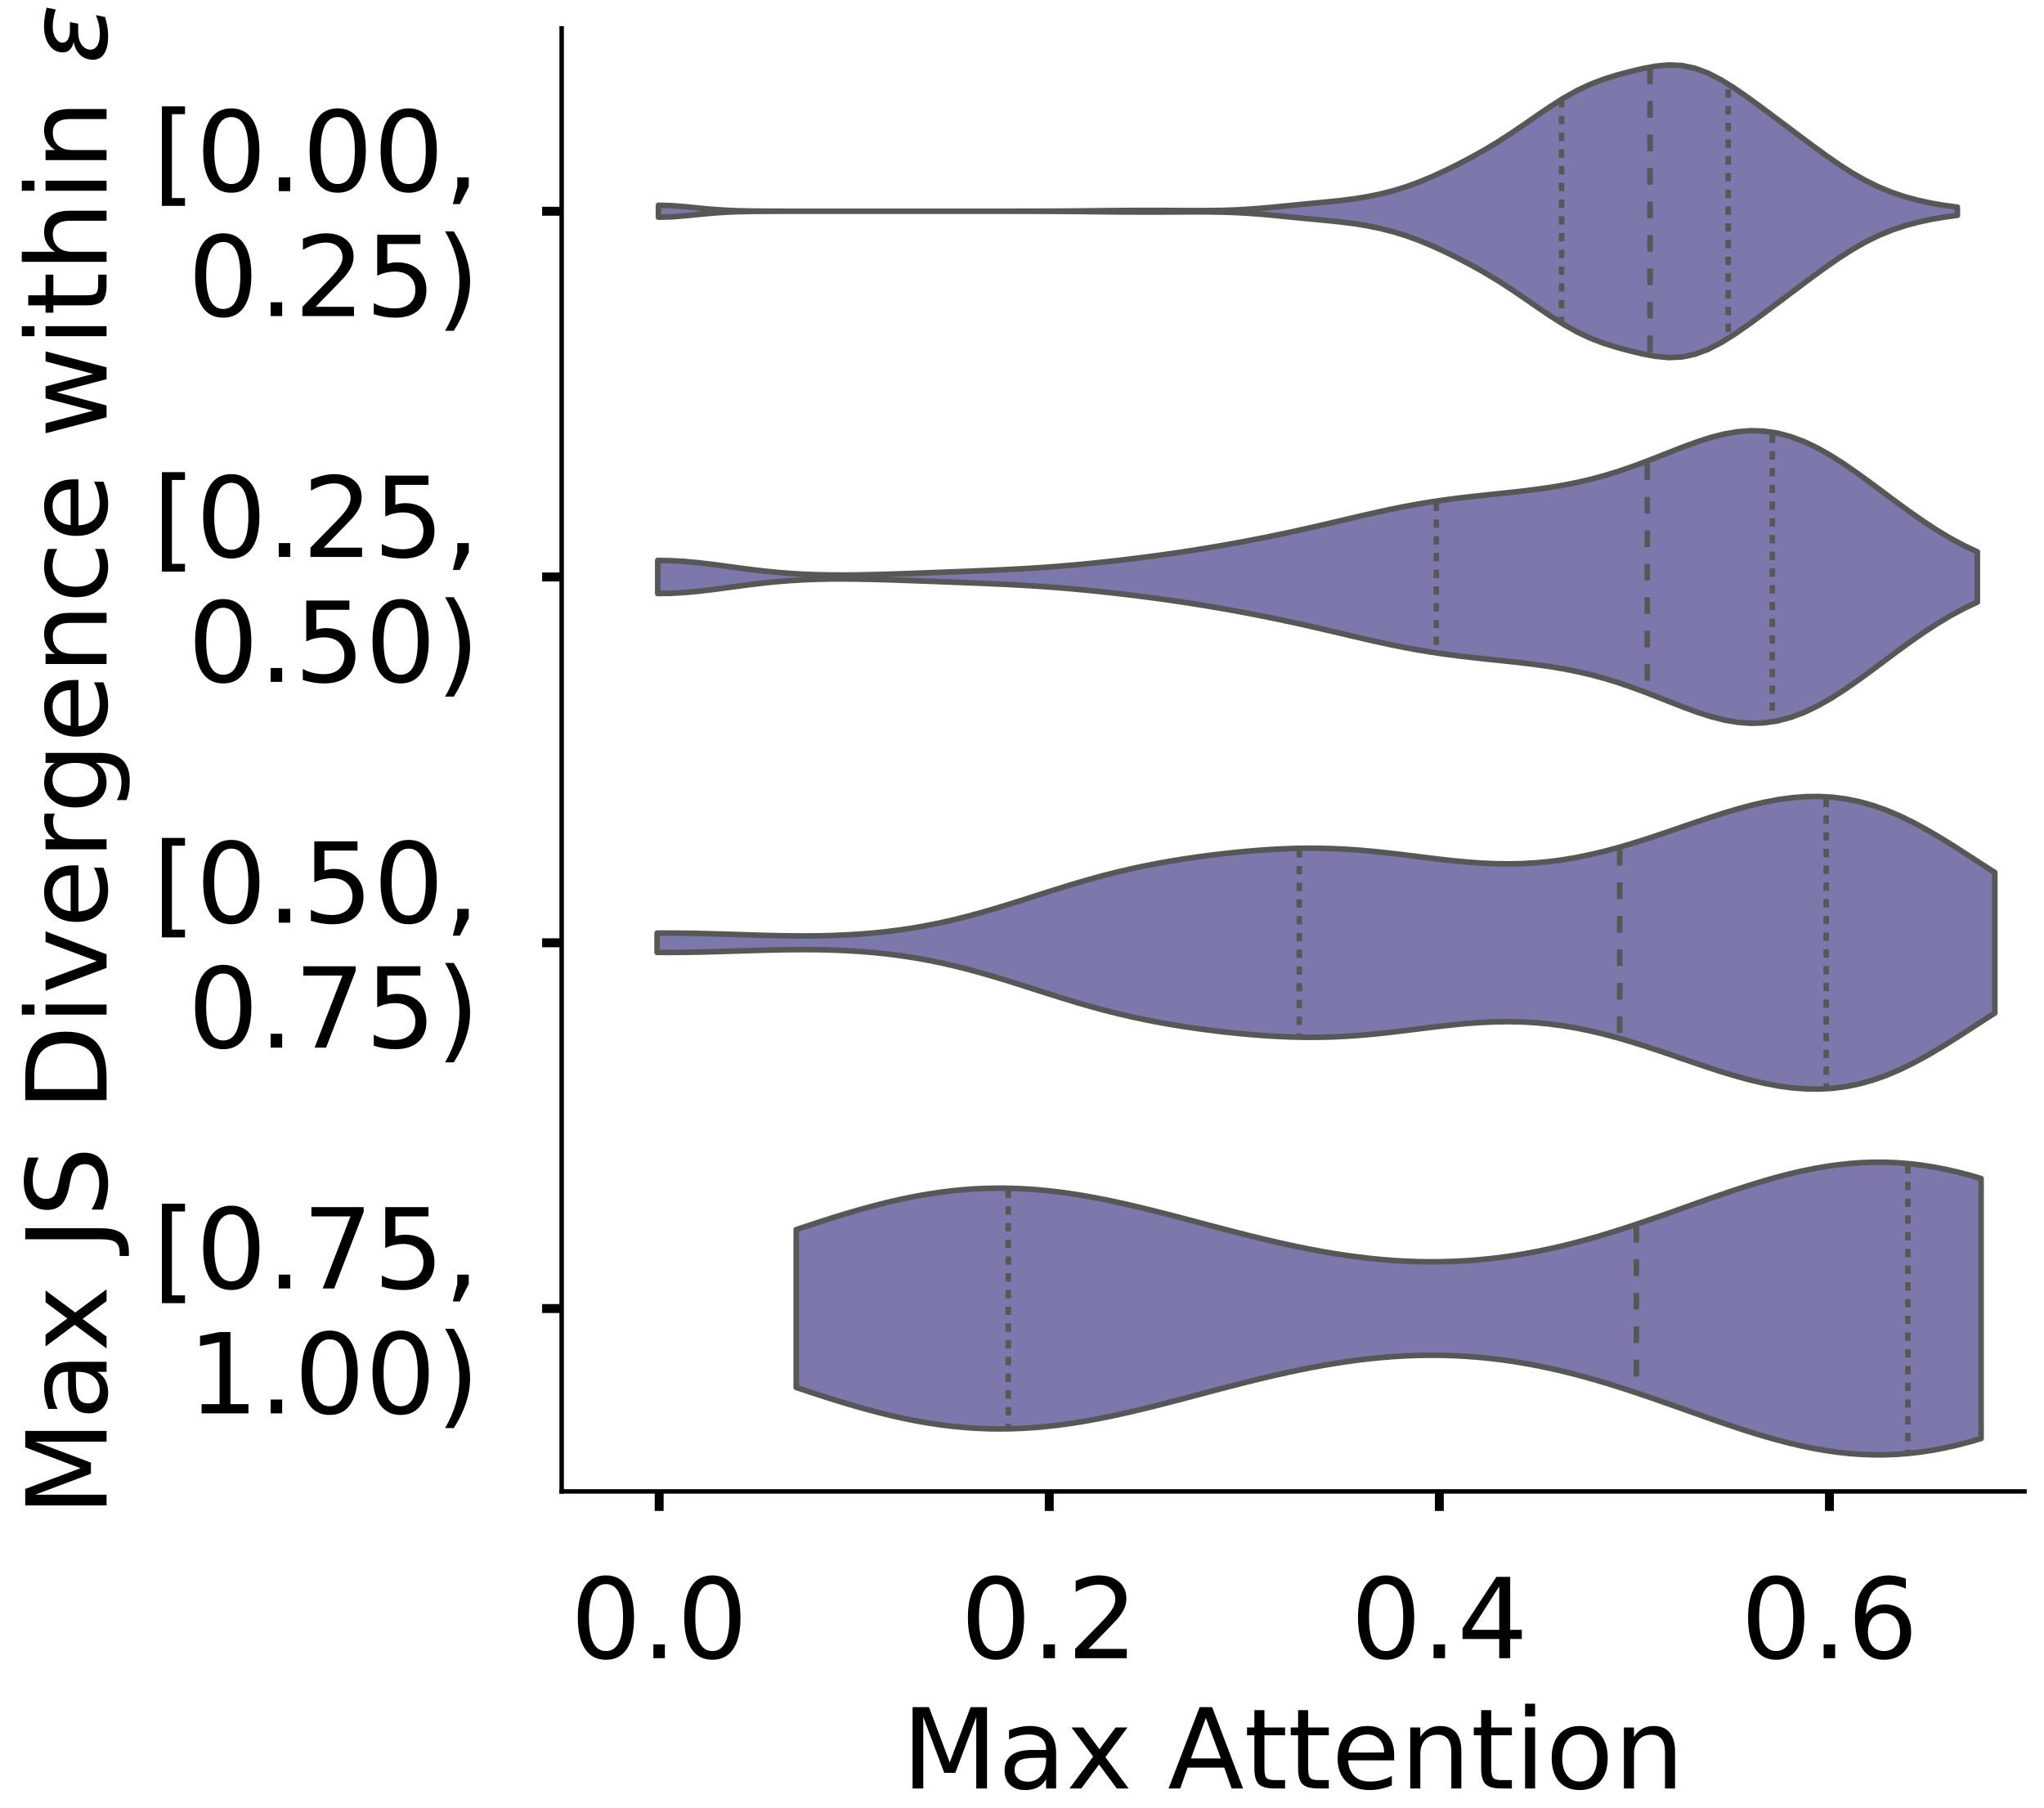 <?xml version="1.0" encoding="utf-8" standalone="no"?>
<!DOCTYPE svg PUBLIC "-//W3C//DTD SVG 1.1//EN"
  "http://www.w3.org/Graphics/SVG/1.1/DTD/svg11.dtd">
<!-- Created with matplotlib (https://matplotlib.org/) -->
<svg height="324.058pt" version="1.1" viewBox="0 0 366.475 324.058" width="366.475pt" xmlns="http://www.w3.org/2000/svg" xmlns:xlink="http://www.w3.org/1999/xlink">
 <defs>
  <style type="text/css">
*{stroke-linecap:butt;stroke-linejoin:round;}
  </style>
 </defs>
 <g id="figure_1">
  <g id="patch_1">
   <path d="M 0 324.058 
L 366.475 324.058 
L 366.475 -0 
L 0 -0 
z
" style="fill:#ffffff;"/>
  </g>
  <g id="axes_1">
   <g id="patch_2">
    <path d="M -269.375 267.358 
L -7.1 267.358 
L -7.1 5.083 
L -269.375 5.083 
z
" style="fill:#ffffff;"/>
   </g>
   <g id="patch_3">
    <path clip-path="url(#pc2699dc829)" d="M -257.453 267.358 
L -251.493 267.358 
L -251.493 211.068 
L -257.453 211.068 
z
" style="fill:#7570b3;opacity:0.6;stroke:#000000;stroke-linejoin:miter;stroke-width:0.5;"/>
   </g>
   <g id="patch_4">
    <path clip-path="url(#pc2699dc829)" d="M -251.493 267.358 
L -245.532 267.358 
L -245.532 267.358 
L -251.493 267.358 
z
" style="fill:#7570b3;opacity:0.6;stroke:#000000;stroke-linejoin:miter;stroke-width:0.5;"/>
   </g>
   <g id="patch_5">
    <path clip-path="url(#pc2699dc829)" d="M -245.532 267.358 
L -239.571 267.358 
L -239.571 267.358 
L -245.532 267.358 
z
" style="fill:#7570b3;opacity:0.6;stroke:#000000;stroke-linejoin:miter;stroke-width:0.5;"/>
   </g>
   <g id="patch_6">
    <path clip-path="url(#pc2699dc829)" d="M -239.571 267.358 
L -233.61 267.358 
L -233.61 267.358 
L -239.571 267.358 
z
" style="fill:#7570b3;opacity:0.6;stroke:#000000;stroke-linejoin:miter;stroke-width:0.5;"/>
   </g>
   <g id="patch_7">
    <path clip-path="url(#pc2699dc829)" d="M -233.61 267.358 
L -227.649 267.358 
L -227.649 265.599 
L -233.61 265.599 
z
" style="fill:#7570b3;opacity:0.6;stroke:#000000;stroke-linejoin:miter;stroke-width:0.5;"/>
   </g>
   <g id="patch_8">
    <path clip-path="url(#pc2699dc829)" d="M -227.649 267.358 
L -221.689 267.358 
L -221.689 265.599 
L -227.649 265.599 
z
" style="fill:#7570b3;opacity:0.6;stroke:#000000;stroke-linejoin:miter;stroke-width:0.5;"/>
   </g>
   <g id="patch_9">
    <path clip-path="url(#pc2699dc829)" d="M -221.689 267.358 
L -215.728 267.358 
L -215.728 263.84 
L -221.689 263.84 
z
" style="fill:#7570b3;opacity:0.6;stroke:#000000;stroke-linejoin:miter;stroke-width:0.5;"/>
   </g>
   <g id="patch_10">
    <path clip-path="url(#pc2699dc829)" d="M -215.728 267.358 
L -209.767 267.358 
L -209.767 262.961 
L -215.728 262.961 
z
" style="fill:#7570b3;opacity:0.6;stroke:#000000;stroke-linejoin:miter;stroke-width:0.5;"/>
   </g>
   <g id="patch_11">
    <path clip-path="url(#pc2699dc829)" d="M -209.767 267.358 
L -203.806 267.358 
L -203.806 262.081 
L -209.767 262.081 
z
" style="fill:#7570b3;opacity:0.6;stroke:#000000;stroke-linejoin:miter;stroke-width:0.5;"/>
   </g>
   <g id="patch_12">
    <path clip-path="url(#pc2699dc829)" d="M -203.806 267.358 
L -197.845 267.358 
L -197.845 258.563 
L -203.806 258.563 
z
" style="fill:#7570b3;opacity:0.6;stroke:#000000;stroke-linejoin:miter;stroke-width:0.5;"/>
   </g>
   <g id="patch_13">
    <path clip-path="url(#pc2699dc829)" d="M -197.845 267.358 
L -191.885 267.358 
L -191.885 262.961 
L -197.845 262.961 
z
" style="fill:#7570b3;opacity:0.6;stroke:#000000;stroke-linejoin:miter;stroke-width:0.5;"/>
   </g>
   <g id="patch_14">
    <path clip-path="url(#pc2699dc829)" d="M -191.885 267.358 
L -185.924 267.358 
L -185.924 256.804 
L -191.885 256.804 
z
" style="fill:#7570b3;opacity:0.6;stroke:#000000;stroke-linejoin:miter;stroke-width:0.5;"/>
   </g>
   <g id="patch_15">
    <path clip-path="url(#pc2699dc829)" d="M -185.924 267.358 
L -179.963 267.358 
L -179.963 255.045 
L -185.924 255.045 
z
" style="fill:#7570b3;opacity:0.6;stroke:#000000;stroke-linejoin:miter;stroke-width:0.5;"/>
   </g>
   <g id="patch_16">
    <path clip-path="url(#pc2699dc829)" d="M -179.963 267.358 
L -174.002 267.358 
L -174.002 248.888 
L -179.963 248.888 
z
" style="fill:#7570b3;opacity:0.6;stroke:#000000;stroke-linejoin:miter;stroke-width:0.5;"/>
   </g>
   <g id="patch_17">
    <path clip-path="url(#pc2699dc829)" d="M -174.002 267.358 
L -168.041 267.358 
L -168.041 253.286 
L -174.002 253.286 
z
" style="fill:#7570b3;opacity:0.6;stroke:#000000;stroke-linejoin:miter;stroke-width:0.5;"/>
   </g>
   <g id="patch_18">
    <path clip-path="url(#pc2699dc829)" d="M -168.041 267.358 
L -162.081 267.358 
L -162.081 255.045 
L -168.041 255.045 
z
" style="fill:#7570b3;opacity:0.6;stroke:#000000;stroke-linejoin:miter;stroke-width:0.5;"/>
   </g>
   <g id="patch_19">
    <path clip-path="url(#pc2699dc829)" d="M -162.081 267.358 
L -156.12 267.358 
L -156.12 245.37 
L -162.081 245.37 
z
" style="fill:#7570b3;opacity:0.6;stroke:#000000;stroke-linejoin:miter;stroke-width:0.5;"/>
   </g>
   <g id="patch_20">
    <path clip-path="url(#pc2699dc829)" d="M -156.12 267.358 
L -150.159 267.358 
L -150.159 246.25 
L -156.12 246.25 
z
" style="fill:#7570b3;opacity:0.6;stroke:#000000;stroke-linejoin:miter;stroke-width:0.5;"/>
   </g>
   <g id="patch_21">
    <path clip-path="url(#pc2699dc829)" d="M -150.159 267.358 
L -144.198 267.358 
L -144.198 234.816 
L -150.159 234.816 
z
" style="fill:#7570b3;opacity:0.6;stroke:#000000;stroke-linejoin:miter;stroke-width:0.5;"/>
   </g>
   <g id="patch_22">
    <path clip-path="url(#pc2699dc829)" d="M -144.198 267.358 
L -138.238 267.358 
L -138.238 230.418 
L -144.198 230.418 
z
" style="fill:#7570b3;opacity:0.6;stroke:#000000;stroke-linejoin:miter;stroke-width:0.5;"/>
   </g>
   <g id="patch_23">
    <path clip-path="url(#pc2699dc829)" d="M -138.238 267.358 
L -132.277 267.358 
L -132.277 226.02 
L -138.238 226.02 
z
" style="fill:#7570b3;opacity:0.6;stroke:#000000;stroke-linejoin:miter;stroke-width:0.5;"/>
   </g>
   <g id="patch_24">
    <path clip-path="url(#pc2699dc829)" d="M -132.277 267.358 
L -126.316 267.358 
L -126.316 205.791 
L -132.277 205.791 
z
" style="fill:#7570b3;opacity:0.6;stroke:#000000;stroke-linejoin:miter;stroke-width:0.5;"/>
   </g>
   <g id="patch_25">
    <path clip-path="url(#pc2699dc829)" d="M -126.316 267.358 
L -120.355 267.358 
L -120.355 191.719 
L -126.316 191.719 
z
" style="fill:#7570b3;opacity:0.6;stroke:#000000;stroke-linejoin:miter;stroke-width:0.5;"/>
   </g>
   <g id="patch_26">
    <path clip-path="url(#pc2699dc829)" d="M -120.355 267.358 
L -114.394 267.358 
L -114.394 172.369 
L -120.355 172.369 
z
" style="fill:#7570b3;opacity:0.6;stroke:#000000;stroke-linejoin:miter;stroke-width:0.5;"/>
   </g>
   <g id="patch_27">
    <path clip-path="url(#pc2699dc829)" d="M -114.394 267.358 
L -108.434 267.358 
L -108.434 153.02 
L -114.394 153.02 
z
" style="fill:#7570b3;opacity:0.6;stroke:#000000;stroke-linejoin:miter;stroke-width:0.5;"/>
   </g>
   <g id="patch_28">
    <path clip-path="url(#pc2699dc829)" d="M -108.434 267.358 
L -102.473 267.358 
L -102.473 118.718 
L -108.434 118.718 
z
" style="fill:#7570b3;opacity:0.6;stroke:#000000;stroke-linejoin:miter;stroke-width:0.5;"/>
   </g>
   <g id="patch_29">
    <path clip-path="url(#pc2699dc829)" d="M -102.473 267.358 
L -96.512 267.358 
L -96.512 93.212 
L -102.473 93.212 
z
" style="fill:#7570b3;opacity:0.6;stroke:#000000;stroke-linejoin:miter;stroke-width:0.5;"/>
   </g>
   <g id="patch_30">
    <path clip-path="url(#pc2699dc829)" d="M -96.512 267.358 
L -90.551 267.358 
L -90.551 46.597 
L -96.512 46.597 
z
" style="fill:#7570b3;opacity:0.6;stroke:#000000;stroke-linejoin:miter;stroke-width:0.5;"/>
   </g>
   <g id="patch_31">
    <path clip-path="url(#pc2699dc829)" d="M -90.551 267.358 
L -84.59 267.358 
L -84.59 55.392 
L -90.551 55.392 
z
" style="fill:#7570b3;opacity:0.6;stroke:#000000;stroke-linejoin:miter;stroke-width:0.5;"/>
   </g>
   <g id="patch_32">
    <path clip-path="url(#pc2699dc829)" d="M -84.59 267.358 
L -78.63 267.358 
L -78.63 17.572 
L -84.59 17.572 
z
" style="fill:#7570b3;opacity:0.6;stroke:#000000;stroke-linejoin:miter;stroke-width:0.5;"/>
   </g>
   <g id="patch_33">
    <path clip-path="url(#pc2699dc829)" d="M -78.63 267.358 
L -72.669 267.358 
L -72.669 23.729 
L -78.63 23.729 
z
" style="fill:#7570b3;opacity:0.6;stroke:#000000;stroke-linejoin:miter;stroke-width:0.5;"/>
   </g>
   <g id="patch_34">
    <path clip-path="url(#pc2699dc829)" d="M -72.669 267.358 
L -66.708 267.358 
L -66.708 32.524 
L -72.669 32.524 
z
" style="fill:#7570b3;opacity:0.6;stroke:#000000;stroke-linejoin:miter;stroke-width:0.5;"/>
   </g>
   <g id="patch_35">
    <path clip-path="url(#pc2699dc829)" d="M -66.708 267.358 
L -60.747 267.358 
L -60.747 65.067 
L -66.708 65.067 
z
" style="fill:#7570b3;opacity:0.6;stroke:#000000;stroke-linejoin:miter;stroke-width:0.5;"/>
   </g>
   <g id="patch_36">
    <path clip-path="url(#pc2699dc829)" d="M -60.747 267.358 
L -54.786 267.358 
L -54.786 110.802 
L -60.747 110.802 
z
" style="fill:#7570b3;opacity:0.6;stroke:#000000;stroke-linejoin:miter;stroke-width:0.5;"/>
   </g>
   <g id="patch_37">
    <path clip-path="url(#pc2699dc829)" d="M -54.786 267.358 
L -48.826 267.358 
L -48.826 136.309 
L -54.786 136.309 
z
" style="fill:#7570b3;opacity:0.6;stroke:#000000;stroke-linejoin:miter;stroke-width:0.5;"/>
   </g>
   <g id="patch_38">
    <path clip-path="url(#pc2699dc829)" d="M -48.826 267.358 
L -42.865 267.358 
L -42.865 192.598 
L -48.826 192.598 
z
" style="fill:#7570b3;opacity:0.6;stroke:#000000;stroke-linejoin:miter;stroke-width:0.5;"/>
   </g>
   <g id="patch_39">
    <path clip-path="url(#pc2699dc829)" d="M -42.865 267.358 
L -36.904 267.358 
L -36.904 207.55 
L -42.865 207.55 
z
" style="fill:#7570b3;opacity:0.6;stroke:#000000;stroke-linejoin:miter;stroke-width:0.5;"/>
   </g>
   <g id="patch_40">
    <path clip-path="url(#pc2699dc829)" d="M -36.904 267.358 
L -30.943 267.358 
L -30.943 234.816 
L -36.904 234.816 
z
" style="fill:#7570b3;opacity:0.6;stroke:#000000;stroke-linejoin:miter;stroke-width:0.5;"/>
   </g>
   <g id="patch_41">
    <path clip-path="url(#pc2699dc829)" d="M -30.943 267.358 
L -24.982 267.358 
L -24.982 250.647 
L -30.943 250.647 
z
" style="fill:#7570b3;opacity:0.6;stroke:#000000;stroke-linejoin:miter;stroke-width:0.5;"/>
   </g>
   <g id="patch_42">
    <path clip-path="url(#pc2699dc829)" d="M -24.982 267.358 
L -19.022 267.358 
L -19.022 266.479 
L -24.982 266.479 
z
" style="fill:#7570b3;opacity:0.6;stroke:#000000;stroke-linejoin:miter;stroke-width:0.5;"/>
   </g>
   <g id="matplotlib.axis_1">
    <g id="xtick_1">
     <g id="line2d_1">
      <defs>
       <path d="M 0 0 
L 0 3.5 
" id="mcdd9234cea" style="stroke:#000000;stroke-width:1.6;"/>
      </defs>
      <g/>
     </g>
     <g id="text_1">
      <!-- 0.0 -->
      <defs>
       <path d="M 31.781 66.406 
Q 24.172 66.406 20.328 58.906 
Q 16.5 51.422 16.5 36.375 
Q 16.5 21.391 20.328 13.891 
Q 24.172 6.391 31.781 6.391 
Q 39.453 6.391 43.281 13.891 
Q 47.125 21.391 47.125 36.375 
Q 47.125 51.422 43.281 58.906 
Q 39.453 66.406 31.781 66.406 
z
M 31.781 74.219 
Q 44.047 74.219 50.516 64.516 
Q 56.984 54.828 56.984 36.375 
Q 56.984 17.969 50.516 8.266 
Q 44.047 -1.422 31.781 -1.422 
Q 19.531 -1.422 13.062 8.266 
Q 6.594 17.969 6.594 36.375 
Q 6.594 54.828 13.062 64.516 
Q 19.531 74.219 31.781 74.219 
z
" id="DejaVuSans-48"/>
       <path d="M 10.688 12.406 
L 21 12.406 
L 21 0 
L 10.688 0 
z
" id="DejaVuSans-46"/>
      </defs>
      <g transform="translate(-273.357 297.255)scale(0.2 -0.2)">
       <use xlink:href="#DejaVuSans-48"/>
       <use x="63.623" xlink:href="#DejaVuSans-46"/>
       <use x="95.41" xlink:href="#DejaVuSans-48"/>
      </g>
     </g>
    </g>
    <g id="xtick_2">
     <g id="line2d_2">
      <g/>
     </g>
     <g id="text_2">
      <!-- 0.2 -->
      <defs>
       <path d="M 19.188 8.297 
L 53.609 8.297 
L 53.609 0 
L 7.328 0 
L 7.328 8.297 
Q 12.938 14.109 22.625 23.891 
Q 32.328 33.688 34.812 36.531 
Q 39.547 41.844 41.422 45.531 
Q 43.312 49.219 43.312 52.781 
Q 43.312 58.594 39.234 62.25 
Q 35.156 65.922 28.609 65.922 
Q 23.969 65.922 18.812 64.312 
Q 13.672 62.703 7.812 59.422 
L 7.812 69.391 
Q 13.766 71.781 18.938 73 
Q 24.125 74.219 28.422 74.219 
Q 39.75 74.219 46.484 68.547 
Q 53.219 62.891 53.219 53.422 
Q 53.219 48.922 51.531 44.891 
Q 49.859 40.875 45.406 35.406 
Q 44.188 33.984 37.641 27.219 
Q 31.109 20.453 19.188 8.297 
z
" id="DejaVuSans-50"/>
      </defs>
      <g transform="translate(-205.233 297.255)scale(0.2 -0.2)">
       <use xlink:href="#DejaVuSans-48"/>
       <use x="63.623" xlink:href="#DejaVuSans-46"/>
       <use x="95.41" xlink:href="#DejaVuSans-50"/>
      </g>
     </g>
    </g>
    <g id="xtick_3">
     <g id="line2d_3">
      <g/>
     </g>
     <g id="text_3">
      <!-- 0.4 -->
      <defs>
       <path d="M 37.797 64.312 
L 12.891 25.391 
L 37.797 25.391 
z
M 35.203 72.906 
L 47.609 72.906 
L 47.609 25.391 
L 58.016 25.391 
L 58.016 17.188 
L 47.609 17.188 
L 47.609 0 
L 37.797 0 
L 37.797 17.188 
L 4.891 17.188 
L 4.891 26.703 
z
" id="DejaVuSans-52"/>
      </defs>
      <g transform="translate(-137.11 297.255)scale(0.2 -0.2)">
       <use xlink:href="#DejaVuSans-48"/>
       <use x="63.623" xlink:href="#DejaVuSans-46"/>
       <use x="95.41" xlink:href="#DejaVuSans-52"/>
      </g>
     </g>
    </g>
    <g id="xtick_4">
     <g id="line2d_4">
      <g/>
     </g>
     <g id="text_4">
      <!-- 0.6 -->
      <defs>
       <path d="M 33.016 40.375 
Q 26.375 40.375 22.484 35.828 
Q 18.609 31.297 18.609 23.391 
Q 18.609 15.531 22.484 10.953 
Q 26.375 6.391 33.016 6.391 
Q 39.656 6.391 43.531 10.953 
Q 47.406 15.531 47.406 23.391 
Q 47.406 31.297 43.531 35.828 
Q 39.656 40.375 33.016 40.375 
z
M 52.594 71.297 
L 52.594 62.312 
Q 48.875 64.062 45.094 64.984 
Q 41.312 65.922 37.594 65.922 
Q 27.828 65.922 22.672 59.328 
Q 17.531 52.734 16.797 39.406 
Q 19.672 43.656 24.016 45.922 
Q 28.375 48.188 33.594 48.188 
Q 44.578 48.188 50.953 41.516 
Q 57.328 34.859 57.328 23.391 
Q 57.328 12.156 50.688 5.359 
Q 44.047 -1.422 33.016 -1.422 
Q 20.359 -1.422 13.672 8.266 
Q 6.984 17.969 6.984 36.375 
Q 6.984 53.656 15.188 63.938 
Q 23.391 74.219 37.203 74.219 
Q 40.922 74.219 44.703 73.484 
Q 48.484 72.75 52.594 71.297 
z
" id="DejaVuSans-54"/>
      </defs>
      <g transform="translate(-68.986 297.255)scale(0.2 -0.2)">
       <use xlink:href="#DejaVuSans-48"/>
       <use x="63.623" xlink:href="#DejaVuSans-46"/>
       <use x="95.41" xlink:href="#DejaVuSans-54"/>
      </g>
     </g>
    </g>
    <g id="text_5">
     <!--   -->
     <defs>
      <path id="DejaVuSans-32"/>
     </defs>
     <g transform="translate(-141.416 320.611)scale(0.2 -0.2)">
      <use xlink:href="#DejaVuSans-32"/>
     </g>
    </g>
   </g>
   <g id="matplotlib.axis_2">
    <g id="ytick_1">
     <g id="line2d_5">
      <defs>
       <path d="M 0 0 
L -3.5 0 
" id="m8a92e6be22" style="stroke:#000000;stroke-width:1.6;"/>
      </defs>
      <g/>
     </g>
     <g id="text_6">
      <!-- 0.00 -->
      <g transform="translate(-328.606 274.957)scale(0.2 -0.2)">
       <use xlink:href="#DejaVuSans-48"/>
       <use x="63.623" xlink:href="#DejaVuSans-46"/>
       <use x="95.41" xlink:href="#DejaVuSans-48"/>
       <use x="159.033" xlink:href="#DejaVuSans-48"/>
      </g>
     </g>
    </g>
    <g id="ytick_2">
     <g id="line2d_6">
      <g/>
     </g>
     <g id="text_7">
      <!-- 0.02 -->
      <g transform="translate(-328.606 218.702)scale(0.2 -0.2)">
       <use xlink:href="#DejaVuSans-48"/>
       <use x="63.623" xlink:href="#DejaVuSans-46"/>
       <use x="95.41" xlink:href="#DejaVuSans-48"/>
       <use x="159.033" xlink:href="#DejaVuSans-50"/>
      </g>
     </g>
    </g>
    <g id="ytick_3">
     <g id="line2d_7">
      <g/>
     </g>
     <g id="text_8">
      <!-- 0.04 -->
      <g transform="translate(-328.606 162.448)scale(0.2 -0.2)">
       <use xlink:href="#DejaVuSans-48"/>
       <use x="63.623" xlink:href="#DejaVuSans-46"/>
       <use x="95.41" xlink:href="#DejaVuSans-48"/>
       <use x="159.033" xlink:href="#DejaVuSans-52"/>
      </g>
     </g>
    </g>
    <g id="ytick_4">
     <g id="line2d_8">
      <g/>
     </g>
     <g id="text_9">
      <!-- 0.06 -->
      <g transform="translate(-328.606 106.193)scale(0.2 -0.2)">
       <use xlink:href="#DejaVuSans-48"/>
       <use x="63.623" xlink:href="#DejaVuSans-46"/>
       <use x="95.41" xlink:href="#DejaVuSans-48"/>
       <use x="159.033" xlink:href="#DejaVuSans-54"/>
      </g>
     </g>
    </g>
    <g id="ytick_5">
     <g id="line2d_9">
      <g/>
     </g>
     <g id="text_10">
      <!-- 0.08 -->
      <defs>
       <path d="M 31.781 34.625 
Q 24.75 34.625 20.719 30.859 
Q 16.703 27.094 16.703 20.516 
Q 16.703 13.922 20.719 10.156 
Q 24.75 6.391 31.781 6.391 
Q 38.812 6.391 42.859 10.172 
Q 46.922 13.969 46.922 20.516 
Q 46.922 27.094 42.891 30.859 
Q 38.875 34.625 31.781 34.625 
z
M 21.922 38.812 
Q 15.578 40.375 12.031 44.719 
Q 8.5 49.078 8.5 55.328 
Q 8.5 64.062 14.719 69.141 
Q 20.953 74.219 31.781 74.219 
Q 42.672 74.219 48.875 69.141 
Q 55.078 64.062 55.078 55.328 
Q 55.078 49.078 51.531 44.719 
Q 48 40.375 41.703 38.812 
Q 48.828 37.156 52.797 32.312 
Q 56.781 27.484 56.781 20.516 
Q 56.781 9.906 50.312 4.234 
Q 43.844 -1.422 31.781 -1.422 
Q 19.734 -1.422 13.25 4.234 
Q 6.781 9.906 6.781 20.516 
Q 6.781 27.484 10.781 32.312 
Q 14.797 37.156 21.922 38.812 
z
M 18.312 54.391 
Q 18.312 48.734 21.844 45.562 
Q 25.391 42.391 31.781 42.391 
Q 38.141 42.391 41.719 45.562 
Q 45.312 48.734 45.312 54.391 
Q 45.312 60.062 41.719 63.234 
Q 38.141 66.406 31.781 66.406 
Q 25.391 66.406 21.844 63.234 
Q 18.312 60.062 18.312 54.391 
z
" id="DejaVuSans-56"/>
      </defs>
      <g transform="translate(-328.606 49.938)scale(0.2 -0.2)">
       <use xlink:href="#DejaVuSans-48"/>
       <use x="63.623" xlink:href="#DejaVuSans-46"/>
       <use x="95.41" xlink:href="#DejaVuSans-48"/>
       <use x="159.033" xlink:href="#DejaVuSans-56"/>
      </g>
     </g>
    </g>
    <g id="text_11">
     <!--   -->
     <g transform="translate(-336.267 139.017)rotate(-90)scale(0.176 -0.176)">
      <use xlink:href="#DejaVuSans-32"/>
     </g>
    </g>
   </g>
   <g id="patch_43">
    <path style="fill:none;stroke:#000000;stroke-linecap:square;stroke-linejoin:miter;stroke-width:0.8;"/>
   </g>
   <g id="patch_44">
    <path style="fill:none;stroke:#000000;stroke-linecap:square;stroke-linejoin:miter;stroke-width:0.8;"/>
   </g>
  </g>
  <g id="axes_2">
   <g id="patch_45">
    <path d="M 100.7 267.358 
L 362.975 267.358 
L 362.975 5.083 
L 100.7 5.083 
z
" style="fill:#ffffff;"/>
   </g>
   <g id="PolyCollection_1">
    <defs>
     <path d="M 118.059 -285.122 
L 118.059 -287.26 
L 120.412 -287.195 
L 122.764 -287.011 
L 125.116 -286.773 
L 127.469 -286.55 
L 129.821 -286.384 
L 132.173 -286.281 
L 134.526 -286.227 
L 136.878 -286.204 
L 139.231 -286.195 
L 141.583 -286.192 
L 143.935 -286.191 
L 146.288 -286.191 
L 148.64 -286.191 
L 150.992 -286.191 
L 153.345 -286.191 
L 155.697 -286.191 
L 158.05 -286.191 
L 160.402 -286.191 
L 162.754 -286.191 
L 165.107 -286.191 
L 167.459 -286.191 
L 169.811 -286.191 
L 172.164 -286.191 
L 174.516 -286.191 
L 176.869 -286.191 
L 179.221 -286.191 
L 181.573 -286.192 
L 183.926 -286.194 
L 186.278 -286.198 
L 188.631 -286.206 
L 190.983 -286.221 
L 193.335 -286.241 
L 195.688 -286.266 
L 198.04 -286.292 
L 200.392 -286.315 
L 202.745 -286.33 
L 205.097 -286.338 
L 207.45 -286.336 
L 209.802 -286.328 
L 212.154 -286.315 
L 214.507 -286.306 
L 216.859 -286.313 
L 219.211 -286.35 
L 221.564 -286.431 
L 223.916 -286.561 
L 226.269 -286.74 
L 228.621 -286.955 
L 230.973 -287.189 
L 233.326 -287.422 
L 235.678 -287.646 
L 238.03 -287.868 
L 240.383 -288.112 
L 242.735 -288.409 
L 245.088 -288.789 
L 247.44 -289.271 
L 249.792 -289.869 
L 252.145 -290.594 
L 254.497 -291.449 
L 256.849 -292.428 
L 259.202 -293.512 
L 261.554 -294.678 
L 263.907 -295.918 
L 266.259 -297.24 
L 268.611 -298.658 
L 270.964 -300.178 
L 273.316 -301.776 
L 275.668 -303.405 
L 278.021 -304.999 
L 280.373 -306.489 
L 282.726 -307.81 
L 285.078 -308.921 
L 287.43 -309.823 
L 289.783 -310.561 
L 292.135 -311.197 
L 294.487 -311.758 
L 296.84 -312.198 
L 299.192 -312.418 
L 301.545 -312.314 
L 303.897 -311.823 
L 306.249 -310.946 
L 308.602 -309.733 
L 310.954 -308.266 
L 313.307 -306.637 
L 315.659 -304.921 
L 318.011 -303.171 
L 320.364 -301.406 
L 322.716 -299.639 
L 325.068 -297.885 
L 327.421 -296.171 
L 329.773 -294.54 
L 332.126 -293.035 
L 334.478 -291.694 
L 336.83 -290.541 
L 339.183 -289.578 
L 341.535 -288.789 
L 343.887 -288.153 
L 346.24 -287.645 
L 348.592 -287.242 
L 350.945 -286.923 
L 350.945 -285.459 
L 350.945 -285.459 
L 348.592 -285.139 
L 346.24 -284.736 
L 343.887 -284.228 
L 341.535 -283.592 
L 339.183 -282.804 
L 336.83 -281.84 
L 334.478 -280.687 
L 332.126 -279.347 
L 329.773 -277.841 
L 327.421 -276.21 
L 325.068 -274.497 
L 322.716 -272.742 
L 320.364 -270.975 
L 318.011 -269.211 
L 315.659 -267.46 
L 313.307 -265.745 
L 310.954 -264.115 
L 308.602 -262.648 
L 306.249 -261.435 
L 303.897 -260.558 
L 301.545 -260.067 
L 299.192 -259.963 
L 296.84 -260.183 
L 294.487 -260.624 
L 292.135 -261.184 
L 289.783 -261.82 
L 287.43 -262.558 
L 285.078 -263.46 
L 282.726 -264.571 
L 280.373 -265.892 
L 278.021 -267.382 
L 275.668 -268.976 
L 273.316 -270.605 
L 270.964 -272.204 
L 268.611 -273.723 
L 266.259 -275.142 
L 263.907 -276.463 
L 261.554 -277.703 
L 259.202 -278.87 
L 256.849 -279.953 
L 254.497 -280.932 
L 252.145 -281.787 
L 249.792 -282.512 
L 247.44 -283.111 
L 245.088 -283.593 
L 242.735 -283.972 
L 240.383 -284.269 
L 238.03 -284.513 
L 235.678 -284.735 
L 233.326 -284.959 
L 230.973 -285.192 
L 228.621 -285.426 
L 226.269 -285.641 
L 223.916 -285.82 
L 221.564 -285.95 
L 219.211 -286.031 
L 216.859 -286.069 
L 214.507 -286.076 
L 212.154 -286.066 
L 209.802 -286.054 
L 207.45 -286.045 
L 205.097 -286.044 
L 202.745 -286.051 
L 200.392 -286.067 
L 198.04 -286.089 
L 195.688 -286.115 
L 193.335 -286.14 
L 190.983 -286.161 
L 188.631 -286.175 
L 186.278 -286.183 
L 183.926 -286.188 
L 181.573 -286.19 
L 179.221 -286.19 
L 176.869 -286.191 
L 174.516 -286.191 
L 172.164 -286.191 
L 169.811 -286.191 
L 167.459 -286.191 
L 165.107 -286.191 
L 162.754 -286.191 
L 160.402 -286.191 
L 158.05 -286.191 
L 155.697 -286.191 
L 153.345 -286.191 
L 150.992 -286.191 
L 148.64 -286.191 
L 146.288 -286.191 
L 143.935 -286.19 
L 141.583 -286.19 
L 139.231 -286.187 
L 136.878 -286.178 
L 134.526 -286.154 
L 132.173 -286.1 
L 129.821 -285.997 
L 127.469 -285.831 
L 125.116 -285.608 
L 122.764 -285.37 
L 120.412 -285.186 
L 118.059 -285.122 
z
" id="mba7784bc30" style="stroke:#575757;"/>
    </defs>
    <g clip-path="url(#peaffe9c51e)">
     <use style="fill:#7c78ab;stroke:#575757;" x="0" xlink:href="#mba7784bc30" y="324.058"/>
    </g>
   </g>
   <g id="PolyCollection_2">
    <defs>
     <path d="M 117.926 -217.657 
L 117.926 -223.587 
L 120.316 -223.548 
L 122.706 -223.413 
L 125.096 -223.196 
L 127.486 -222.917 
L 129.876 -222.603 
L 132.266 -222.277 
L 134.656 -221.965 
L 137.046 -221.683 
L 139.435 -221.445 
L 141.825 -221.257 
L 144.215 -221.119 
L 146.605 -221.031 
L 148.995 -220.985 
L 151.385 -220.976 
L 153.775 -220.998 
L 156.165 -221.043 
L 158.555 -221.107 
L 160.945 -221.182 
L 163.334 -221.266 
L 165.724 -221.355 
L 168.114 -221.446 
L 170.504 -221.537 
L 172.894 -221.629 
L 175.284 -221.724 
L 177.674 -221.824 
L 180.064 -221.933 
L 182.454 -222.055 
L 184.844 -222.193 
L 187.233 -222.351 
L 189.623 -222.529 
L 192.013 -222.729 
L 194.403 -222.95 
L 196.793 -223.189 
L 199.183 -223.447 
L 201.573 -223.722 
L 203.963 -224.013 
L 206.353 -224.321 
L 208.742 -224.646 
L 211.132 -224.989 
L 213.522 -225.352 
L 215.912 -225.734 
L 218.302 -226.136 
L 220.692 -226.557 
L 223.082 -226.996 
L 225.472 -227.455 
L 227.862 -227.934 
L 230.252 -228.431 
L 232.641 -228.948 
L 235.031 -229.483 
L 237.421 -230.033 
L 239.811 -230.593 
L 242.201 -231.156 
L 244.591 -231.713 
L 246.981 -232.253 
L 249.371 -232.767 
L 251.761 -233.246 
L 254.151 -233.685 
L 256.54 -234.08 
L 258.93 -234.433 
L 261.32 -234.747 
L 263.71 -235.03 
L 266.1 -235.29 
L 268.49 -235.54 
L 270.88 -235.793 
L 273.27 -236.062 
L 275.66 -236.362 
L 278.049 -236.707 
L 280.439 -237.112 
L 282.829 -237.587 
L 285.219 -238.143 
L 287.609 -238.784 
L 289.999 -239.513 
L 292.389 -240.322 
L 294.779 -241.2 
L 297.169 -242.126 
L 299.559 -243.072 
L 301.948 -244.002 
L 304.338 -244.872 
L 306.728 -245.637 
L 309.118 -246.25 
L 311.508 -246.666 
L 313.898 -246.849 
L 316.288 -246.772 
L 318.678 -246.419 
L 321.068 -245.789 
L 323.458 -244.894 
L 325.847 -243.755 
L 328.237 -242.404 
L 330.627 -240.881 
L 333.017 -239.227 
L 335.407 -237.488 
L 337.797 -235.707 
L 340.187 -233.928 
L 342.577 -232.189 
L 344.967 -230.526 
L 347.356 -228.969 
L 349.746 -227.54 
L 352.136 -226.257 
L 354.526 -225.129 
L 354.526 -216.115 
L 354.526 -216.115 
L 352.136 -214.987 
L 349.746 -213.704 
L 347.356 -212.275 
L 344.967 -210.718 
L 342.577 -209.055 
L 340.187 -207.316 
L 337.797 -205.537 
L 335.407 -203.756 
L 333.017 -202.017 
L 330.627 -200.363 
L 328.237 -198.84 
L 325.847 -197.489 
L 323.458 -196.35 
L 321.068 -195.454 
L 318.678 -194.824 
L 316.288 -194.472 
L 313.898 -194.394 
L 311.508 -194.578 
L 309.118 -194.994 
L 306.728 -195.607 
L 304.338 -196.372 
L 301.948 -197.242 
L 299.559 -198.172 
L 297.169 -199.117 
L 294.779 -200.044 
L 292.389 -200.922 
L 289.999 -201.731 
L 287.609 -202.459 
L 285.219 -203.101 
L 282.829 -203.657 
L 280.439 -204.132 
L 278.049 -204.536 
L 275.66 -204.882 
L 273.27 -205.182 
L 270.88 -205.451 
L 268.49 -205.703 
L 266.1 -205.953 
L 263.71 -206.214 
L 261.32 -206.497 
L 258.93 -206.811 
L 256.54 -207.163 
L 254.151 -207.559 
L 251.761 -207.997 
L 249.371 -208.477 
L 246.981 -208.991 
L 244.591 -209.531 
L 242.201 -210.087 
L 239.811 -210.65 
L 237.421 -211.211 
L 235.031 -211.761 
L 232.641 -212.296 
L 230.252 -212.813 
L 227.862 -213.31 
L 225.472 -213.788 
L 223.082 -214.247 
L 220.692 -214.687 
L 218.302 -215.108 
L 215.912 -215.51 
L 213.522 -215.892 
L 211.132 -216.254 
L 208.742 -216.598 
L 206.353 -216.923 
L 203.963 -217.231 
L 201.573 -217.522 
L 199.183 -217.797 
L 196.793 -218.054 
L 194.403 -218.294 
L 192.013 -218.515 
L 189.623 -218.714 
L 187.233 -218.893 
L 184.844 -219.051 
L 182.454 -219.189 
L 180.064 -219.311 
L 177.674 -219.42 
L 175.284 -219.52 
L 172.894 -219.614 
L 170.504 -219.707 
L 168.114 -219.798 
L 165.724 -219.889 
L 163.334 -219.977 
L 160.945 -220.061 
L 158.555 -220.137 
L 156.165 -220.2 
L 153.775 -220.246 
L 151.385 -220.267 
L 148.995 -220.259 
L 146.605 -220.213 
L 144.215 -220.124 
L 141.825 -219.987 
L 139.435 -219.799 
L 137.046 -219.561 
L 134.656 -219.279 
L 132.266 -218.966 
L 129.876 -218.641 
L 127.486 -218.326 
L 125.096 -218.048 
L 122.706 -217.831 
L 120.316 -217.696 
L 117.926 -217.657 
z
" id="m405a05215d" style="stroke:#575757;"/>
    </defs>
    <g clip-path="url(#peaffe9c51e)">
     <use style="fill:#7c78ab;stroke:#575757;" x="0" xlink:href="#m405a05215d" y="324.058"/>
    </g>
   </g>
   <g id="PolyCollection_3">
    <defs>
     <path d="M 117.811 -153.32 
L 117.811 -156.787 
L 120.234 -156.79 
L 122.656 -156.77 
L 125.079 -156.729 
L 127.502 -156.671 
L 129.924 -156.6 
L 132.347 -156.524 
L 134.77 -156.448 
L 137.193 -156.378 
L 139.615 -156.323 
L 142.038 -156.288 
L 144.461 -156.279 
L 146.883 -156.301 
L 149.306 -156.36 
L 151.729 -156.461 
L 154.152 -156.608 
L 156.574 -156.805 
L 158.997 -157.057 
L 161.42 -157.365 
L 163.842 -157.734 
L 166.265 -158.164 
L 168.688 -158.656 
L 171.111 -159.208 
L 173.533 -159.816 
L 175.956 -160.476 
L 178.379 -161.18 
L 180.801 -161.918 
L 183.224 -162.68 
L 185.647 -163.454 
L 188.07 -164.226 
L 190.492 -164.986 
L 192.915 -165.722 
L 195.338 -166.424 
L 197.76 -167.086 
L 200.183 -167.702 
L 202.606 -168.271 
L 205.029 -168.791 
L 207.451 -169.266 
L 209.874 -169.697 
L 212.297 -170.088 
L 214.719 -170.443 
L 217.142 -170.764 
L 219.565 -171.052 
L 221.988 -171.308 
L 224.41 -171.529 
L 226.833 -171.713 
L 229.256 -171.856 
L 231.678 -171.953 
L 234.101 -172 
L 236.524 -171.993 
L 238.947 -171.932 
L 241.369 -171.816 
L 243.792 -171.649 
L 246.215 -171.434 
L 248.637 -171.181 
L 251.06 -170.899 
L 253.483 -170.6 
L 255.906 -170.298 
L 258.328 -170.006 
L 260.751 -169.74 
L 263.174 -169.514 
L 265.596 -169.34 
L 268.019 -169.231 
L 270.442 -169.196 
L 272.865 -169.244 
L 275.287 -169.379 
L 277.71 -169.605 
L 280.133 -169.922 
L 282.555 -170.329 
L 284.978 -170.821 
L 287.401 -171.392 
L 289.824 -172.035 
L 292.246 -172.739 
L 294.669 -173.495 
L 297.092 -174.289 
L 299.514 -175.109 
L 301.937 -175.94 
L 304.36 -176.768 
L 306.783 -177.576 
L 309.205 -178.349 
L 311.628 -179.069 
L 314.051 -179.717 
L 316.473 -180.278 
L 318.896 -180.731 
L 321.319 -181.06 
L 323.742 -181.248 
L 326.164 -181.281 
L 328.587 -181.144 
L 331.01 -180.83 
L 333.432 -180.333 
L 335.855 -179.652 
L 338.278 -178.792 
L 340.701 -177.763 
L 343.123 -176.58 
L 345.546 -175.263 
L 347.969 -173.838 
L 350.391 -172.334 
L 352.814 -170.78 
L 355.237 -169.207 
L 357.66 -167.648 
L 357.66 -142.458 
L 357.66 -142.458 
L 355.237 -140.899 
L 352.814 -139.327 
L 350.391 -137.773 
L 347.969 -136.268 
L 345.546 -134.843 
L 343.123 -133.527 
L 340.701 -132.343 
L 338.278 -131.314 
L 335.855 -130.454 
L 333.432 -129.773 
L 331.01 -129.276 
L 328.587 -128.962 
L 326.164 -128.826 
L 323.742 -128.858 
L 321.319 -129.046 
L 318.896 -129.375 
L 316.473 -129.829 
L 314.051 -130.389 
L 311.628 -131.038 
L 309.205 -131.757 
L 306.783 -132.53 
L 304.36 -133.339 
L 301.937 -134.166 
L 299.514 -134.998 
L 297.092 -135.817 
L 294.669 -136.611 
L 292.246 -137.367 
L 289.824 -138.071 
L 287.401 -138.714 
L 284.978 -139.285 
L 282.555 -139.777 
L 280.133 -140.184 
L 277.71 -140.501 
L 275.287 -140.727 
L 272.865 -140.863 
L 270.442 -140.91 
L 268.019 -140.876 
L 265.596 -140.766 
L 263.174 -140.593 
L 260.751 -140.366 
L 258.328 -140.1 
L 255.906 -139.809 
L 253.483 -139.506 
L 251.06 -139.207 
L 248.637 -138.925 
L 246.215 -138.672 
L 243.792 -138.458 
L 241.369 -138.29 
L 238.947 -138.174 
L 236.524 -138.113 
L 234.101 -138.107 
L 231.678 -138.154 
L 229.256 -138.25 
L 226.833 -138.393 
L 224.41 -138.577 
L 221.988 -138.799 
L 219.565 -139.054 
L 217.142 -139.343 
L 214.719 -139.664 
L 212.297 -140.018 
L 209.874 -140.41 
L 207.451 -140.841 
L 205.029 -141.315 
L 202.606 -141.836 
L 200.183 -142.404 
L 197.76 -143.02 
L 195.338 -143.682 
L 192.915 -144.385 
L 190.492 -145.12 
L 188.07 -145.88 
L 185.647 -146.653 
L 183.224 -147.426 
L 180.801 -148.188 
L 178.379 -148.926 
L 175.956 -149.63 
L 173.533 -150.29 
L 171.111 -150.898 
L 168.688 -151.45 
L 166.265 -151.942 
L 163.842 -152.372 
L 161.42 -152.741 
L 158.997 -153.05 
L 156.574 -153.301 
L 154.152 -153.498 
L 151.729 -153.645 
L 149.306 -153.746 
L 146.883 -153.805 
L 144.461 -153.828 
L 142.038 -153.818 
L 139.615 -153.783 
L 137.193 -153.728 
L 134.77 -153.659 
L 132.347 -153.583 
L 129.924 -153.506 
L 127.502 -153.436 
L 125.079 -153.377 
L 122.656 -153.336 
L 120.234 -153.316 
L 117.811 -153.32 
z
" id="m02cafc96ba" style="stroke:#575757;"/>
    </defs>
    <g clip-path="url(#peaffe9c51e)">
     <use style="fill:#7c78ab;stroke:#575757;" x="0" xlink:href="#m02cafc96ba" y="324.058"/>
    </g>
   </g>
   <g id="PolyCollection_4">
    <defs>
     <path d="M 142.75 -75.339 
L 142.75 -103.629 
L 144.896 -104.345 
L 147.042 -105.047 
L 149.188 -105.731 
L 151.334 -106.392 
L 153.48 -107.026 
L 155.626 -107.626 
L 157.772 -108.19 
L 159.918 -108.713 
L 162.064 -109.191 
L 164.209 -109.62 
L 166.355 -109.997 
L 168.501 -110.32 
L 170.647 -110.587 
L 172.793 -110.796 
L 174.939 -110.945 
L 177.085 -111.035 
L 179.231 -111.066 
L 181.377 -111.037 
L 183.523 -110.951 
L 185.668 -110.808 
L 187.814 -110.611 
L 189.96 -110.363 
L 192.106 -110.066 
L 194.252 -109.724 
L 196.398 -109.341 
L 198.544 -108.919 
L 200.69 -108.465 
L 202.836 -107.98 
L 204.982 -107.471 
L 207.128 -106.942 
L 209.273 -106.396 
L 211.419 -105.838 
L 213.565 -105.273 
L 215.711 -104.705 
L 217.857 -104.139 
L 220.003 -103.577 
L 222.149 -103.024 
L 224.295 -102.484 
L 226.441 -101.96 
L 228.587 -101.456 
L 230.732 -100.974 
L 232.878 -100.518 
L 235.024 -100.09 
L 237.17 -99.693 
L 239.316 -99.33 
L 241.462 -99.002 
L 243.608 -98.712 
L 245.754 -98.462 
L 247.9 -98.253 
L 250.046 -98.087 
L 252.191 -97.965 
L 254.337 -97.889 
L 256.483 -97.859 
L 258.629 -97.877 
L 260.775 -97.943 
L 262.921 -98.057 
L 265.067 -98.221 
L 267.213 -98.433 
L 269.359 -98.694 
L 271.505 -99.004 
L 273.65 -99.361 
L 275.796 -99.765 
L 277.942 -100.214 
L 280.088 -100.707 
L 282.234 -101.241 
L 284.38 -101.815 
L 286.526 -102.426 
L 288.672 -103.07 
L 290.818 -103.744 
L 292.964 -104.445 
L 295.109 -105.169 
L 297.255 -105.909 
L 299.401 -106.663 
L 301.547 -107.424 
L 303.693 -108.187 
L 305.839 -108.946 
L 307.985 -109.695 
L 310.131 -110.427 
L 312.277 -111.137 
L 314.423 -111.818 
L 316.569 -112.463 
L 318.714 -113.066 
L 320.86 -113.62 
L 323.006 -114.121 
L 325.152 -114.562 
L 327.298 -114.938 
L 329.444 -115.245 
L 331.59 -115.478 
L 333.736 -115.635 
L 335.882 -115.712 
L 338.028 -115.707 
L 340.173 -115.62 
L 342.319 -115.451 
L 344.465 -115.199 
L 346.611 -114.867 
L 348.757 -114.456 
L 350.903 -113.97 
L 353.049 -113.413 
L 355.195 -112.79 
L 355.195 -66.179 
L 355.195 -66.179 
L 353.049 -65.555 
L 350.903 -64.998 
L 348.757 -64.513 
L 346.611 -64.102 
L 344.465 -63.77 
L 342.319 -63.518 
L 340.173 -63.348 
L 338.028 -63.261 
L 335.882 -63.257 
L 333.736 -63.334 
L 331.59 -63.49 
L 329.444 -63.724 
L 327.298 -64.03 
L 325.152 -64.407 
L 323.006 -64.848 
L 320.86 -65.348 
L 318.714 -65.903 
L 316.569 -66.506 
L 314.423 -67.151 
L 312.277 -67.831 
L 310.131 -68.541 
L 307.985 -69.274 
L 305.839 -70.023 
L 303.693 -70.782 
L 301.547 -71.545 
L 299.401 -72.306 
L 297.255 -73.059 
L 295.109 -73.8 
L 292.964 -74.523 
L 290.818 -75.224 
L 288.672 -75.899 
L 286.526 -76.543 
L 284.38 -77.154 
L 282.234 -77.728 
L 280.088 -78.262 
L 277.942 -78.755 
L 275.796 -79.204 
L 273.65 -79.608 
L 271.505 -79.965 
L 269.359 -80.274 
L 267.213 -80.535 
L 265.067 -80.748 
L 262.921 -80.911 
L 260.775 -81.026 
L 258.629 -81.092 
L 256.483 -81.11 
L 254.337 -81.08 
L 252.191 -81.004 
L 250.046 -80.882 
L 247.9 -80.716 
L 245.754 -80.507 
L 243.608 -80.256 
L 241.462 -79.967 
L 239.316 -79.639 
L 237.17 -79.275 
L 235.024 -78.879 
L 232.878 -78.451 
L 230.732 -77.995 
L 228.587 -77.513 
L 226.441 -77.009 
L 224.295 -76.485 
L 222.149 -75.945 
L 220.003 -75.392 
L 217.857 -74.83 
L 215.711 -74.263 
L 213.565 -73.695 
L 211.419 -73.131 
L 209.273 -72.573 
L 207.128 -72.027 
L 204.982 -71.498 
L 202.836 -70.988 
L 200.69 -70.504 
L 198.544 -70.049 
L 196.398 -69.628 
L 194.252 -69.245 
L 192.106 -68.903 
L 189.96 -68.606 
L 187.814 -68.358 
L 185.668 -68.161 
L 183.523 -68.018 
L 181.377 -67.932 
L 179.231 -67.903 
L 177.085 -67.933 
L 174.939 -68.023 
L 172.793 -68.173 
L 170.647 -68.382 
L 168.501 -68.648 
L 166.355 -68.971 
L 164.209 -69.349 
L 162.064 -69.778 
L 159.918 -70.256 
L 157.772 -70.779 
L 155.626 -71.342 
L 153.48 -71.943 
L 151.334 -72.577 
L 149.188 -73.238 
L 147.042 -73.922 
L 144.896 -74.624 
L 142.75 -75.339 
z
" id="m32d449dd86" style="stroke:#575757;"/>
    </defs>
    <g clip-path="url(#peaffe9c51e)">
     <use style="fill:#7c78ab;stroke:#575757;" x="0" xlink:href="#m32d449dd86" y="324.058"/>
    </g>
   </g>
   <g id="patch_46">
    <path clip-path="url(#peaffe9c51e)" d="M 118.185 37.868 
L 118.185 37.868 
L 118.185 37.868 
L 118.185 37.868 
z
" style="fill:#7c78ab;stroke:#575757;stroke-linejoin:miter;stroke-width:0.5;"/>
   </g>
   <g id="matplotlib.axis_3">
    <g id="xtick_5">
     <g id="line2d_10">
      <g>
       <use style="stroke:#000000;stroke-width:1.6;" x="118.185" xlink:href="#mcdd9234cea" y="267.358"/>
      </g>
     </g>
     <g id="text_12">
      <!-- 0.0 -->
      <g transform="translate(102.282 297.255)scale(0.2 -0.2)">
       <use xlink:href="#DejaVuSans-48"/>
       <use x="63.623" xlink:href="#DejaVuSans-46"/>
       <use x="95.41" xlink:href="#DejaVuSans-48"/>
      </g>
     </g>
    </g>
    <g id="xtick_6">
     <g id="line2d_11">
      <g>
       <use style="stroke:#000000;stroke-width:1.6;" x="188.125" xlink:href="#mcdd9234cea" y="267.358"/>
      </g>
     </g>
     <g id="text_13">
      <!-- 0.2 -->
      <g transform="translate(172.222 297.255)scale(0.2 -0.2)">
       <use xlink:href="#DejaVuSans-48"/>
       <use x="63.623" xlink:href="#DejaVuSans-46"/>
       <use x="95.41" xlink:href="#DejaVuSans-50"/>
      </g>
     </g>
    </g>
    <g id="xtick_7">
     <g id="line2d_12">
      <g>
       <use style="stroke:#000000;stroke-width:1.6;" x="258.065" xlink:href="#mcdd9234cea" y="267.358"/>
      </g>
     </g>
     <g id="text_14">
      <!-- 0.4 -->
      <g transform="translate(242.162 297.255)scale(0.2 -0.2)">
       <use xlink:href="#DejaVuSans-48"/>
       <use x="63.623" xlink:href="#DejaVuSans-46"/>
       <use x="95.41" xlink:href="#DejaVuSans-52"/>
      </g>
     </g>
    </g>
    <g id="xtick_8">
     <g id="line2d_13">
      <g>
       <use style="stroke:#000000;stroke-width:1.6;" x="328.005" xlink:href="#mcdd9234cea" y="267.358"/>
      </g>
     </g>
     <g id="text_15">
      <!-- 0.6 -->
      <g transform="translate(312.102 297.255)scale(0.2 -0.2)">
       <use xlink:href="#DejaVuSans-48"/>
       <use x="63.623" xlink:href="#DejaVuSans-46"/>
       <use x="95.41" xlink:href="#DejaVuSans-54"/>
      </g>
     </g>
    </g>
    <g id="text_16">
     <!-- Max Attention -->
     <defs>
      <path d="M 9.812 72.906 
L 24.516 72.906 
L 43.109 23.297 
L 61.812 72.906 
L 76.516 72.906 
L 76.516 0 
L 66.891 0 
L 66.891 64.016 
L 48.094 14.016 
L 38.188 14.016 
L 19.391 64.016 
L 19.391 0 
L 9.812 0 
z
" id="DejaVuSans-77"/>
      <path d="M 34.281 27.484 
Q 23.391 27.484 19.188 25 
Q 14.984 22.516 14.984 16.5 
Q 14.984 11.719 18.141 8.906 
Q 21.297 6.109 26.703 6.109 
Q 34.188 6.109 38.703 11.406 
Q 43.219 16.703 43.219 25.484 
L 43.219 27.484 
z
M 52.203 31.203 
L 52.203 0 
L 43.219 0 
L 43.219 8.297 
Q 40.141 3.328 35.547 0.953 
Q 30.953 -1.422 24.312 -1.422 
Q 15.922 -1.422 10.953 3.297 
Q 6 8.016 6 15.922 
Q 6 25.141 12.172 29.828 
Q 18.359 34.516 30.609 34.516 
L 43.219 34.516 
L 43.219 35.406 
Q 43.219 41.609 39.141 45 
Q 35.062 48.391 27.688 48.391 
Q 23 48.391 18.547 47.266 
Q 14.109 46.141 10.016 43.891 
L 10.016 52.203 
Q 14.938 54.109 19.578 55.047 
Q 24.219 56 28.609 56 
Q 40.484 56 46.344 49.844 
Q 52.203 43.703 52.203 31.203 
z
" id="DejaVuSans-97"/>
      <path d="M 54.891 54.688 
L 35.109 28.078 
L 55.906 0 
L 45.312 0 
L 29.391 21.484 
L 13.484 0 
L 2.875 0 
L 24.125 28.609 
L 4.688 54.688 
L 15.281 54.688 
L 29.781 35.203 
L 44.281 54.688 
z
" id="DejaVuSans-120"/>
      <path d="M 34.188 63.188 
L 20.797 26.906 
L 47.609 26.906 
z
M 28.609 72.906 
L 39.797 72.906 
L 67.578 0 
L 57.328 0 
L 50.688 18.703 
L 17.828 18.703 
L 11.188 0 
L 0.781 0 
z
" id="DejaVuSans-65"/>
      <path d="M 18.312 70.219 
L 18.312 54.688 
L 36.812 54.688 
L 36.812 47.703 
L 18.312 47.703 
L 18.312 18.016 
Q 18.312 11.328 20.141 9.422 
Q 21.969 7.516 27.594 7.516 
L 36.812 7.516 
L 36.812 0 
L 27.594 0 
Q 17.188 0 13.234 3.875 
Q 9.281 7.766 9.281 18.016 
L 9.281 47.703 
L 2.688 47.703 
L 2.688 54.688 
L 9.281 54.688 
L 9.281 70.219 
z
" id="DejaVuSans-116"/>
      <path d="M 56.203 29.594 
L 56.203 25.203 
L 14.891 25.203 
Q 15.484 15.922 20.484 11.062 
Q 25.484 6.203 34.422 6.203 
Q 39.594 6.203 44.453 7.469 
Q 49.312 8.734 54.109 11.281 
L 54.109 2.781 
Q 49.266 0.734 44.188 -0.344 
Q 39.109 -1.422 33.891 -1.422 
Q 20.797 -1.422 13.156 6.188 
Q 5.516 13.812 5.516 26.812 
Q 5.516 40.234 12.766 48.109 
Q 20.016 56 32.328 56 
Q 43.359 56 49.781 48.891 
Q 56.203 41.797 56.203 29.594 
z
M 47.219 32.234 
Q 47.125 39.594 43.094 43.984 
Q 39.062 48.391 32.422 48.391 
Q 24.906 48.391 20.391 44.141 
Q 15.875 39.891 15.188 32.172 
z
" id="DejaVuSans-101"/>
      <path d="M 54.891 33.016 
L 54.891 0 
L 45.906 0 
L 45.906 32.719 
Q 45.906 40.484 42.875 44.328 
Q 39.844 48.188 33.797 48.188 
Q 26.516 48.188 22.312 43.547 
Q 18.109 38.922 18.109 30.906 
L 18.109 0 
L 9.078 0 
L 9.078 54.688 
L 18.109 54.688 
L 18.109 46.188 
Q 21.344 51.125 25.703 53.562 
Q 30.078 56 35.797 56 
Q 45.219 56 50.047 50.172 
Q 54.891 44.344 54.891 33.016 
z
" id="DejaVuSans-110"/>
      <path d="M 9.422 54.688 
L 18.406 54.688 
L 18.406 0 
L 9.422 0 
z
M 9.422 75.984 
L 18.406 75.984 
L 18.406 64.594 
L 9.422 64.594 
z
" id="DejaVuSans-105"/>
      <path d="M 30.609 48.391 
Q 23.391 48.391 19.188 42.75 
Q 14.984 37.109 14.984 27.297 
Q 14.984 17.484 19.156 11.844 
Q 23.344 6.203 30.609 6.203 
Q 37.797 6.203 41.984 11.859 
Q 46.188 17.531 46.188 27.297 
Q 46.188 37.016 41.984 42.703 
Q 37.797 48.391 30.609 48.391 
z
M 30.609 56 
Q 42.328 56 49.016 48.375 
Q 55.719 40.766 55.719 27.297 
Q 55.719 13.875 49.016 6.219 
Q 42.328 -1.422 30.609 -1.422 
Q 18.844 -1.422 12.172 6.219 
Q 5.516 13.875 5.516 27.297 
Q 5.516 40.766 12.172 48.375 
Q 18.844 56 30.609 56 
z
" id="DejaVuSans-111"/>
     </defs>
     <g transform="translate(161.659 320.611)scale(0.2 -0.2)">
      <use xlink:href="#DejaVuSans-77"/>
      <use x="86.279" xlink:href="#DejaVuSans-97"/>
      <use x="147.559" xlink:href="#DejaVuSans-120"/>
      <use x="206.738" xlink:href="#DejaVuSans-32"/>
      <use x="238.525" xlink:href="#DejaVuSans-65"/>
      <use x="306.918" xlink:href="#DejaVuSans-116"/>
      <use x="346.127" xlink:href="#DejaVuSans-116"/>
      <use x="385.336" xlink:href="#DejaVuSans-101"/>
      <use x="446.859" xlink:href="#DejaVuSans-110"/>
      <use x="510.238" xlink:href="#DejaVuSans-116"/>
      <use x="549.447" xlink:href="#DejaVuSans-105"/>
      <use x="577.23" xlink:href="#DejaVuSans-111"/>
      <use x="638.412" xlink:href="#DejaVuSans-110"/>
     </g>
    </g>
   </g>
   <g id="matplotlib.axis_4">
    <g id="ytick_6">
     <g id="line2d_14">
      <g>
       <use style="stroke:#000000;stroke-width:1.6;" x="100.7" xlink:href="#m8a92e6be22" y="37.868"/>
      </g>
     </g>
     <g id="text_17">
      <!-- [0.00, -->
      <defs>
       <path d="M 8.594 75.984 
L 29.297 75.984 
L 29.297 69 
L 17.578 69 
L 17.578 -6.203 
L 29.297 -6.203 
L 29.297 -13.188 
L 8.594 -13.188 
z
" id="DejaVuSans-91"/>
       <path d="M 11.719 12.406 
L 22.016 12.406 
L 22.016 4 
L 14.016 -11.625 
L 7.719 -11.625 
L 11.719 4 
z
" id="DejaVuSans-44"/>
      </defs>
      <g transform="translate(27.309 34.268)scale(0.2 -0.2)">
       <use xlink:href="#DejaVuSans-91"/>
       <use x="39.014" xlink:href="#DejaVuSans-48"/>
       <use x="102.637" xlink:href="#DejaVuSans-46"/>
       <use x="134.424" xlink:href="#DejaVuSans-48"/>
       <use x="198.047" xlink:href="#DejaVuSans-48"/>
       <use x="261.67" xlink:href="#DejaVuSans-44"/>
      </g>
      <!-- 0.25) -->
      <defs>
       <path d="M 10.797 72.906 
L 49.516 72.906 
L 49.516 64.594 
L 19.828 64.594 
L 19.828 46.734 
Q 21.969 47.469 24.109 47.828 
Q 26.266 48.188 28.422 48.188 
Q 40.625 48.188 47.75 41.5 
Q 54.891 34.812 54.891 23.391 
Q 54.891 11.625 47.562 5.094 
Q 40.234 -1.422 26.906 -1.422 
Q 22.312 -1.422 17.547 -0.641 
Q 12.797 0.141 7.719 1.703 
L 7.719 11.625 
Q 12.109 9.234 16.797 8.062 
Q 21.484 6.891 26.703 6.891 
Q 35.156 6.891 40.078 11.328 
Q 45.016 15.766 45.016 23.391 
Q 45.016 31 40.078 35.438 
Q 35.156 39.891 26.703 39.891 
Q 22.75 39.891 18.812 39.016 
Q 14.891 38.141 10.797 36.281 
z
" id="DejaVuSans-53"/>
       <path d="M 8.016 75.875 
L 15.828 75.875 
Q 23.141 64.359 26.781 53.312 
Q 30.422 42.281 30.422 31.391 
Q 30.422 20.453 26.781 9.375 
Q 23.141 -1.703 15.828 -13.188 
L 8.016 -13.188 
Q 14.5 -2 17.703 9.062 
Q 20.906 20.125 20.906 31.391 
Q 20.906 42.672 17.703 53.656 
Q 14.5 64.656 8.016 75.875 
z
" id="DejaVuSans-41"/>
      </defs>
      <g transform="translate(33.666 56.664)scale(0.2 -0.2)">
       <use xlink:href="#DejaVuSans-48"/>
       <use x="63.623" xlink:href="#DejaVuSans-46"/>
       <use x="95.41" xlink:href="#DejaVuSans-50"/>
       <use x="159.033" xlink:href="#DejaVuSans-53"/>
       <use x="222.656" xlink:href="#DejaVuSans-41"/>
      </g>
     </g>
    </g>
    <g id="ytick_7">
     <g id="line2d_15">
      <g>
       <use style="stroke:#000000;stroke-width:1.6;" x="100.7" xlink:href="#m8a92e6be22" y="103.436"/>
      </g>
     </g>
     <g id="text_18">
      <!-- [0.25, -->
      <g transform="translate(27.309 99.837)scale(0.2 -0.2)">
       <use xlink:href="#DejaVuSans-91"/>
       <use x="39.014" xlink:href="#DejaVuSans-48"/>
       <use x="102.637" xlink:href="#DejaVuSans-46"/>
       <use x="134.424" xlink:href="#DejaVuSans-50"/>
       <use x="198.047" xlink:href="#DejaVuSans-53"/>
       <use x="261.67" xlink:href="#DejaVuSans-44"/>
      </g>
      <!-- 0.50) -->
      <g transform="translate(33.666 122.233)scale(0.2 -0.2)">
       <use xlink:href="#DejaVuSans-48"/>
       <use x="63.623" xlink:href="#DejaVuSans-46"/>
       <use x="95.41" xlink:href="#DejaVuSans-53"/>
       <use x="159.033" xlink:href="#DejaVuSans-48"/>
       <use x="222.656" xlink:href="#DejaVuSans-41"/>
      </g>
     </g>
    </g>
    <g id="ytick_8">
     <g id="line2d_16">
      <g>
       <use style="stroke:#000000;stroke-width:1.6;" x="100.7" xlink:href="#m8a92e6be22" y="169.005"/>
      </g>
     </g>
     <g id="text_19">
      <!-- [0.50, -->
      <g transform="translate(27.309 165.406)scale(0.2 -0.2)">
       <use xlink:href="#DejaVuSans-91"/>
       <use x="39.014" xlink:href="#DejaVuSans-48"/>
       <use x="102.637" xlink:href="#DejaVuSans-46"/>
       <use x="134.424" xlink:href="#DejaVuSans-53"/>
       <use x="198.047" xlink:href="#DejaVuSans-48"/>
       <use x="261.67" xlink:href="#DejaVuSans-44"/>
      </g>
      <!-- 0.75) -->
      <defs>
       <path d="M 8.203 72.906 
L 55.078 72.906 
L 55.078 68.703 
L 28.609 0 
L 18.312 0 
L 43.219 64.594 
L 8.203 64.594 
z
" id="DejaVuSans-55"/>
      </defs>
      <g transform="translate(33.666 187.801)scale(0.2 -0.2)">
       <use xlink:href="#DejaVuSans-48"/>
       <use x="63.623" xlink:href="#DejaVuSans-46"/>
       <use x="95.41" xlink:href="#DejaVuSans-55"/>
       <use x="159.033" xlink:href="#DejaVuSans-53"/>
       <use x="222.656" xlink:href="#DejaVuSans-41"/>
      </g>
     </g>
    </g>
    <g id="ytick_9">
     <g id="line2d_17">
      <g>
       <use style="stroke:#000000;stroke-width:1.6;" x="100.7" xlink:href="#m8a92e6be22" y="234.574"/>
      </g>
     </g>
     <g id="text_20">
      <!-- [0.75, -->
      <g transform="translate(27.309 230.974)scale(0.2 -0.2)">
       <use xlink:href="#DejaVuSans-91"/>
       <use x="39.014" xlink:href="#DejaVuSans-48"/>
       <use x="102.637" xlink:href="#DejaVuSans-46"/>
       <use x="134.424" xlink:href="#DejaVuSans-55"/>
       <use x="198.047" xlink:href="#DejaVuSans-53"/>
       <use x="261.67" xlink:href="#DejaVuSans-44"/>
      </g>
      <!-- 1.00) -->
      <defs>
       <path d="M 12.406 8.297 
L 28.516 8.297 
L 28.516 63.922 
L 10.984 60.406 
L 10.984 69.391 
L 28.422 72.906 
L 38.281 72.906 
L 38.281 8.297 
L 54.391 8.297 
L 54.391 0 
L 12.406 0 
z
" id="DejaVuSans-49"/>
      </defs>
      <g transform="translate(33.666 253.37)scale(0.2 -0.2)">
       <use xlink:href="#DejaVuSans-49"/>
       <use x="63.623" xlink:href="#DejaVuSans-46"/>
       <use x="95.41" xlink:href="#DejaVuSans-48"/>
       <use x="159.033" xlink:href="#DejaVuSans-48"/>
       <use x="222.656" xlink:href="#DejaVuSans-41"/>
      </g>
     </g>
    </g>
    <g id="text_21">
     <!-- Max JS Divergence within $\epsilon$ -->
     <defs>
      <path d="M 9.812 72.906 
L 19.672 72.906 
L 19.672 5.078 
Q 19.672 -8.109 14.672 -14.062 
Q 9.672 -20.016 -1.422 -20.016 
L -5.172 -20.016 
L -5.172 -11.719 
L -2.094 -11.719 
Q 4.438 -11.719 7.125 -8.047 
Q 9.812 -4.391 9.812 5.078 
z
" id="DejaVuSans-74"/>
      <path d="M 53.516 70.516 
L 53.516 60.891 
Q 47.906 63.578 42.922 64.891 
Q 37.938 66.219 33.297 66.219 
Q 25.25 66.219 20.875 63.094 
Q 16.5 59.969 16.5 54.203 
Q 16.5 49.359 19.406 46.891 
Q 22.312 44.438 30.422 42.922 
L 36.375 41.703 
Q 47.406 39.594 52.656 34.297 
Q 57.906 29 57.906 20.125 
Q 57.906 9.516 50.797 4.047 
Q 43.703 -1.422 29.984 -1.422 
Q 24.812 -1.422 18.969 -0.25 
Q 13.141 0.922 6.891 3.219 
L 6.891 13.375 
Q 12.891 10.016 18.656 8.297 
Q 24.422 6.594 29.984 6.594 
Q 38.422 6.594 43.016 9.906 
Q 47.609 13.234 47.609 19.391 
Q 47.609 24.75 44.312 27.781 
Q 41.016 30.812 33.5 32.328 
L 27.484 33.5 
Q 16.453 35.688 11.516 40.375 
Q 6.594 45.062 6.594 53.422 
Q 6.594 63.094 13.406 68.656 
Q 20.219 74.219 32.172 74.219 
Q 37.312 74.219 42.625 73.281 
Q 47.953 72.359 53.516 70.516 
z
" id="DejaVuSans-83"/>
      <path d="M 19.672 64.797 
L 19.672 8.109 
L 31.594 8.109 
Q 46.688 8.109 53.688 14.938 
Q 60.688 21.781 60.688 36.531 
Q 60.688 51.172 53.688 57.984 
Q 46.688 64.797 31.594 64.797 
z
M 9.812 72.906 
L 30.078 72.906 
Q 51.266 72.906 61.172 64.094 
Q 71.094 55.281 71.094 36.531 
Q 71.094 17.672 61.125 8.828 
Q 51.172 0 30.078 0 
L 9.812 0 
z
" id="DejaVuSans-68"/>
      <path d="M 2.984 54.688 
L 12.5 54.688 
L 29.594 8.797 
L 46.688 54.688 
L 56.203 54.688 
L 35.688 0 
L 23.484 0 
z
" id="DejaVuSans-118"/>
      <path d="M 41.109 46.297 
Q 39.594 47.172 37.812 47.578 
Q 36.031 48 33.891 48 
Q 26.266 48 22.188 43.047 
Q 18.109 38.094 18.109 28.812 
L 18.109 0 
L 9.078 0 
L 9.078 54.688 
L 18.109 54.688 
L 18.109 46.188 
Q 20.953 51.172 25.484 53.578 
Q 30.031 56 36.531 56 
Q 37.453 56 38.578 55.875 
Q 39.703 55.766 41.062 55.516 
z
" id="DejaVuSans-114"/>
      <path d="M 45.406 27.984 
Q 45.406 37.75 41.375 43.109 
Q 37.359 48.484 30.078 48.484 
Q 22.859 48.484 18.828 43.109 
Q 14.797 37.75 14.797 27.984 
Q 14.797 18.266 18.828 12.891 
Q 22.859 7.516 30.078 7.516 
Q 37.359 7.516 41.375 12.891 
Q 45.406 18.266 45.406 27.984 
z
M 54.391 6.781 
Q 54.391 -7.172 48.188 -13.984 
Q 42 -20.797 29.203 -20.797 
Q 24.469 -20.797 20.266 -20.094 
Q 16.062 -19.391 12.109 -17.922 
L 12.109 -9.188 
Q 16.062 -11.328 19.922 -12.344 
Q 23.781 -13.375 27.781 -13.375 
Q 36.625 -13.375 41.016 -8.766 
Q 45.406 -4.156 45.406 5.172 
L 45.406 9.625 
Q 42.625 4.781 38.281 2.391 
Q 33.938 0 27.875 0 
Q 17.828 0 11.672 7.656 
Q 5.516 15.328 5.516 27.984 
Q 5.516 40.672 11.672 48.328 
Q 17.828 56 27.875 56 
Q 33.938 56 38.281 53.609 
Q 42.625 51.219 45.406 46.391 
L 45.406 54.688 
L 54.391 54.688 
z
" id="DejaVuSans-103"/>
      <path d="M 48.781 52.594 
L 48.781 44.188 
Q 44.969 46.297 41.141 47.344 
Q 37.312 48.391 33.406 48.391 
Q 24.656 48.391 19.812 42.844 
Q 14.984 37.312 14.984 27.297 
Q 14.984 17.281 19.812 11.734 
Q 24.656 6.203 33.406 6.203 
Q 37.312 6.203 41.141 7.25 
Q 44.969 8.297 48.781 10.406 
L 48.781 2.094 
Q 45.016 0.344 40.984 -0.531 
Q 36.969 -1.422 32.422 -1.422 
Q 20.062 -1.422 12.781 6.344 
Q 5.516 14.109 5.516 27.297 
Q 5.516 40.672 12.859 48.328 
Q 20.219 56 33.016 56 
Q 37.156 56 41.109 55.141 
Q 45.062 54.297 48.781 52.594 
z
" id="DejaVuSans-99"/>
      <path d="M 4.203 54.688 
L 13.188 54.688 
L 24.422 12.016 
L 35.594 54.688 
L 46.188 54.688 
L 57.422 12.016 
L 68.609 54.688 
L 77.594 54.688 
L 63.281 0 
L 52.688 0 
L 40.922 44.828 
L 29.109 0 
L 18.5 0 
z
" id="DejaVuSans-119"/>
      <path d="M 54.891 33.016 
L 54.891 0 
L 45.906 0 
L 45.906 32.719 
Q 45.906 40.484 42.875 44.328 
Q 39.844 48.188 33.797 48.188 
Q 26.516 48.188 22.312 43.547 
Q 18.109 38.922 18.109 30.906 
L 18.109 0 
L 9.078 0 
L 9.078 75.984 
L 18.109 75.984 
L 18.109 46.188 
Q 21.344 51.125 25.703 53.562 
Q 30.078 56 35.797 56 
Q 45.219 56 50.047 50.172 
Q 54.891 44.344 54.891 33.016 
z
" id="DejaVuSans-104"/>
      <path d="M 19.734 29.5 
Q 14.453 30.672 12.156 33.844 
Q 10.453 36.078 10.453 39.109 
Q 10.453 47.406 18.359 52.25 
Q 24.609 56.062 34.188 56.062 
Q 37.891 56.062 41.938 55.469 
Q 46 54.891 50.531 53.719 
L 48.969 45.562 
Q 44.484 46.969 40.719 47.609 
Q 36.859 48.25 33.406 48.25 
Q 27.594 48.25 23.781 46 
Q 19.188 43.312 19.188 39.406 
Q 19.188 36.812 21.578 35.016 
Q 24.422 32.859 30.078 32.859 
L 37.641 32.859 
L 36.234 25.438 
L 29 25.438 
Q 22.266 25.438 18.312 22.953 
Q 12.938 19.578 12.938 14.312 
Q 12.938 10.984 15.828 8.797 
Q 19.438 6.062 26.812 6.062 
Q 31.344 6.062 35.688 6.938 
Q 40.047 7.859 43.844 9.672 
L 42.188 1.312 
Q 37.547 -0.047 33.297 -0.734 
Q 29.047 -1.422 25.141 -1.422 
Q 13.531 -1.422 8.062 3.031 
Q 3.906 6.453 3.906 12.203 
Q 3.906 19.969 9.375 24.75 
Q 13.422 28.328 19.734 29.5 
z
" id="DejaVuSans-Oblique-949"/>
     </defs>
     <g transform="translate(19.109 271.821)rotate(-90)scale(0.2 -0.2)">
      <use transform="translate(0 0.016)" xlink:href="#DejaVuSans-77"/>
      <use transform="translate(86.279 0.016)" xlink:href="#DejaVuSans-97"/>
      <use transform="translate(147.559 0.016)" xlink:href="#DejaVuSans-120"/>
      <use transform="translate(206.738 0.016)" xlink:href="#DejaVuSans-32"/>
      <use transform="translate(238.525 0.016)" xlink:href="#DejaVuSans-74"/>
      <use transform="translate(268.018 0.016)" xlink:href="#DejaVuSans-83"/>
      <use transform="translate(331.494 0.016)" xlink:href="#DejaVuSans-32"/>
      <use transform="translate(363.281 0.016)" xlink:href="#DejaVuSans-68"/>
      <use transform="translate(440.283 0.016)" xlink:href="#DejaVuSans-105"/>
      <use transform="translate(468.066 0.016)" xlink:href="#DejaVuSans-118"/>
      <use transform="translate(527.246 0.016)" xlink:href="#DejaVuSans-101"/>
      <use transform="translate(588.77 0.016)" xlink:href="#DejaVuSans-114"/>
      <use transform="translate(629.883 0.016)" xlink:href="#DejaVuSans-103"/>
      <use transform="translate(693.359 0.016)" xlink:href="#DejaVuSans-101"/>
      <use transform="translate(754.883 0.016)" xlink:href="#DejaVuSans-110"/>
      <use transform="translate(818.262 0.016)" xlink:href="#DejaVuSans-99"/>
      <use transform="translate(873.242 0.016)" xlink:href="#DejaVuSans-101"/>
      <use transform="translate(934.766 0.016)" xlink:href="#DejaVuSans-32"/>
      <use transform="translate(966.553 0.016)" xlink:href="#DejaVuSans-119"/>
      <use transform="translate(1048.34 0.016)" xlink:href="#DejaVuSans-105"/>
      <use transform="translate(1076.123 0.016)" xlink:href="#DejaVuSans-116"/>
      <use transform="translate(1115.332 0.016)" xlink:href="#DejaVuSans-104"/>
      <use transform="translate(1178.711 0.016)" xlink:href="#DejaVuSans-105"/>
      <use transform="translate(1206.494 0.016)" xlink:href="#DejaVuSans-110"/>
      <use transform="translate(1269.873 0.016)" xlink:href="#DejaVuSans-32"/>
      <use transform="translate(1301.66 0.016)" xlink:href="#DejaVuSans-Oblique-949"/>
     </g>
    </g>
   </g>
   <g id="line2d_18">
    <path clip-path="url(#peaffe9c51e)" d="M 279.977 17.772 
L 279.977 57.963 
" style="fill:none;stroke:#575757;stroke-dasharray:1.5,1.5;stroke-dashoffset:0;"/>
   </g>
   <g id="line2d_19">
    <path clip-path="url(#peaffe9c51e)" d="M 295.84 12.12 
L 295.84 63.615 
" style="fill:none;stroke:#575757;stroke-dasharray:3,3;stroke-dashoffset:0;"/>
   </g>
   <g id="line2d_20">
    <path clip-path="url(#peaffe9c51e)" d="M 309.859 16.013 
L 309.859 59.722 
" style="fill:none;stroke:#575757;stroke-dasharray:1.5,1.5;stroke-dashoffset:0;"/>
   </g>
   <g id="line2d_21">
    <path clip-path="url(#peaffe9c51e)" d="M 257.525 90.112 
L 257.525 116.76 
" style="fill:none;stroke:#575757;stroke-dasharray:1.5,1.5;stroke-dashoffset:0;"/>
   </g>
   <g id="line2d_22">
    <path clip-path="url(#peaffe9c51e)" d="M 295.343 83.064 
L 295.343 123.809 
" style="fill:none;stroke:#575757;stroke-dasharray:3,3;stroke-dashoffset:0;"/>
   </g>
   <g id="line2d_23">
    <path clip-path="url(#peaffe9c51e)" d="M 317.763 77.897 
L 317.763 128.976 
" style="fill:none;stroke:#575757;stroke-dasharray:1.5,1.5;stroke-dashoffset:0;"/>
   </g>
   <g id="line2d_24">
    <path clip-path="url(#peaffe9c51e)" d="M 232.951 152.228 
L 232.951 185.782 
" style="fill:none;stroke:#575757;stroke-dasharray:1.5,1.5;stroke-dashoffset:0;"/>
   </g>
   <g id="line2d_25">
    <path clip-path="url(#peaffe9c51e)" d="M 290.402 152.193 
L 290.402 185.817 
" style="fill:none;stroke:#575757;stroke-dasharray:3,3;stroke-dashoffset:0;"/>
   </g>
   <g id="line2d_26">
    <path clip-path="url(#peaffe9c51e)" d="M 327.428 143.175 
L 327.428 194.835 
" style="fill:none;stroke:#575757;stroke-dasharray:1.5,1.5;stroke-dashoffset:0;"/>
   </g>
   <g id="line2d_27">
    <path clip-path="url(#peaffe9c51e)" d="M 180.78 213.237 
L 180.78 255.911 
" style="fill:none;stroke:#575757;stroke-dasharray:1.5,1.5;stroke-dashoffset:0;"/>
   </g>
   <g id="line2d_28">
    <path clip-path="url(#peaffe9c51e)" d="M 293.385 219.762 
L 293.385 249.385 
" style="fill:none;stroke:#575757;stroke-dasharray:3,3;stroke-dashoffset:0;"/>
   </g>
   <g id="line2d_29">
    <path clip-path="url(#peaffe9c51e)" d="M 342.072 208.867 
L 342.072 260.281 
" style="fill:none;stroke:#575757;stroke-dasharray:1.5,1.5;stroke-dashoffset:0;"/>
   </g>
   <g id="patch_47">
    <path d="M 100.7 267.358 
L 100.7 5.083 
" style="fill:none;stroke:#000000;stroke-linecap:square;stroke-linejoin:miter;stroke-width:0.8;"/>
   </g>
   <g id="patch_48">
    <path d="M 100.7 267.358 
L 362.975 267.358 
" style="fill:none;stroke:#000000;stroke-linecap:square;stroke-linejoin:miter;stroke-width:0.8;"/>
   </g>
  </g>
 </g>
 <defs>
  <clipPath id="pc2699dc829">
   <rect height="262.275" width="262.275" x="-269.375" y="5.083"/>
  </clipPath>
  <clipPath id="peaffe9c51e">
   <rect height="262.275" width="262.275" x="100.7" y="5.083"/>
  </clipPath>
 </defs>
</svg>
